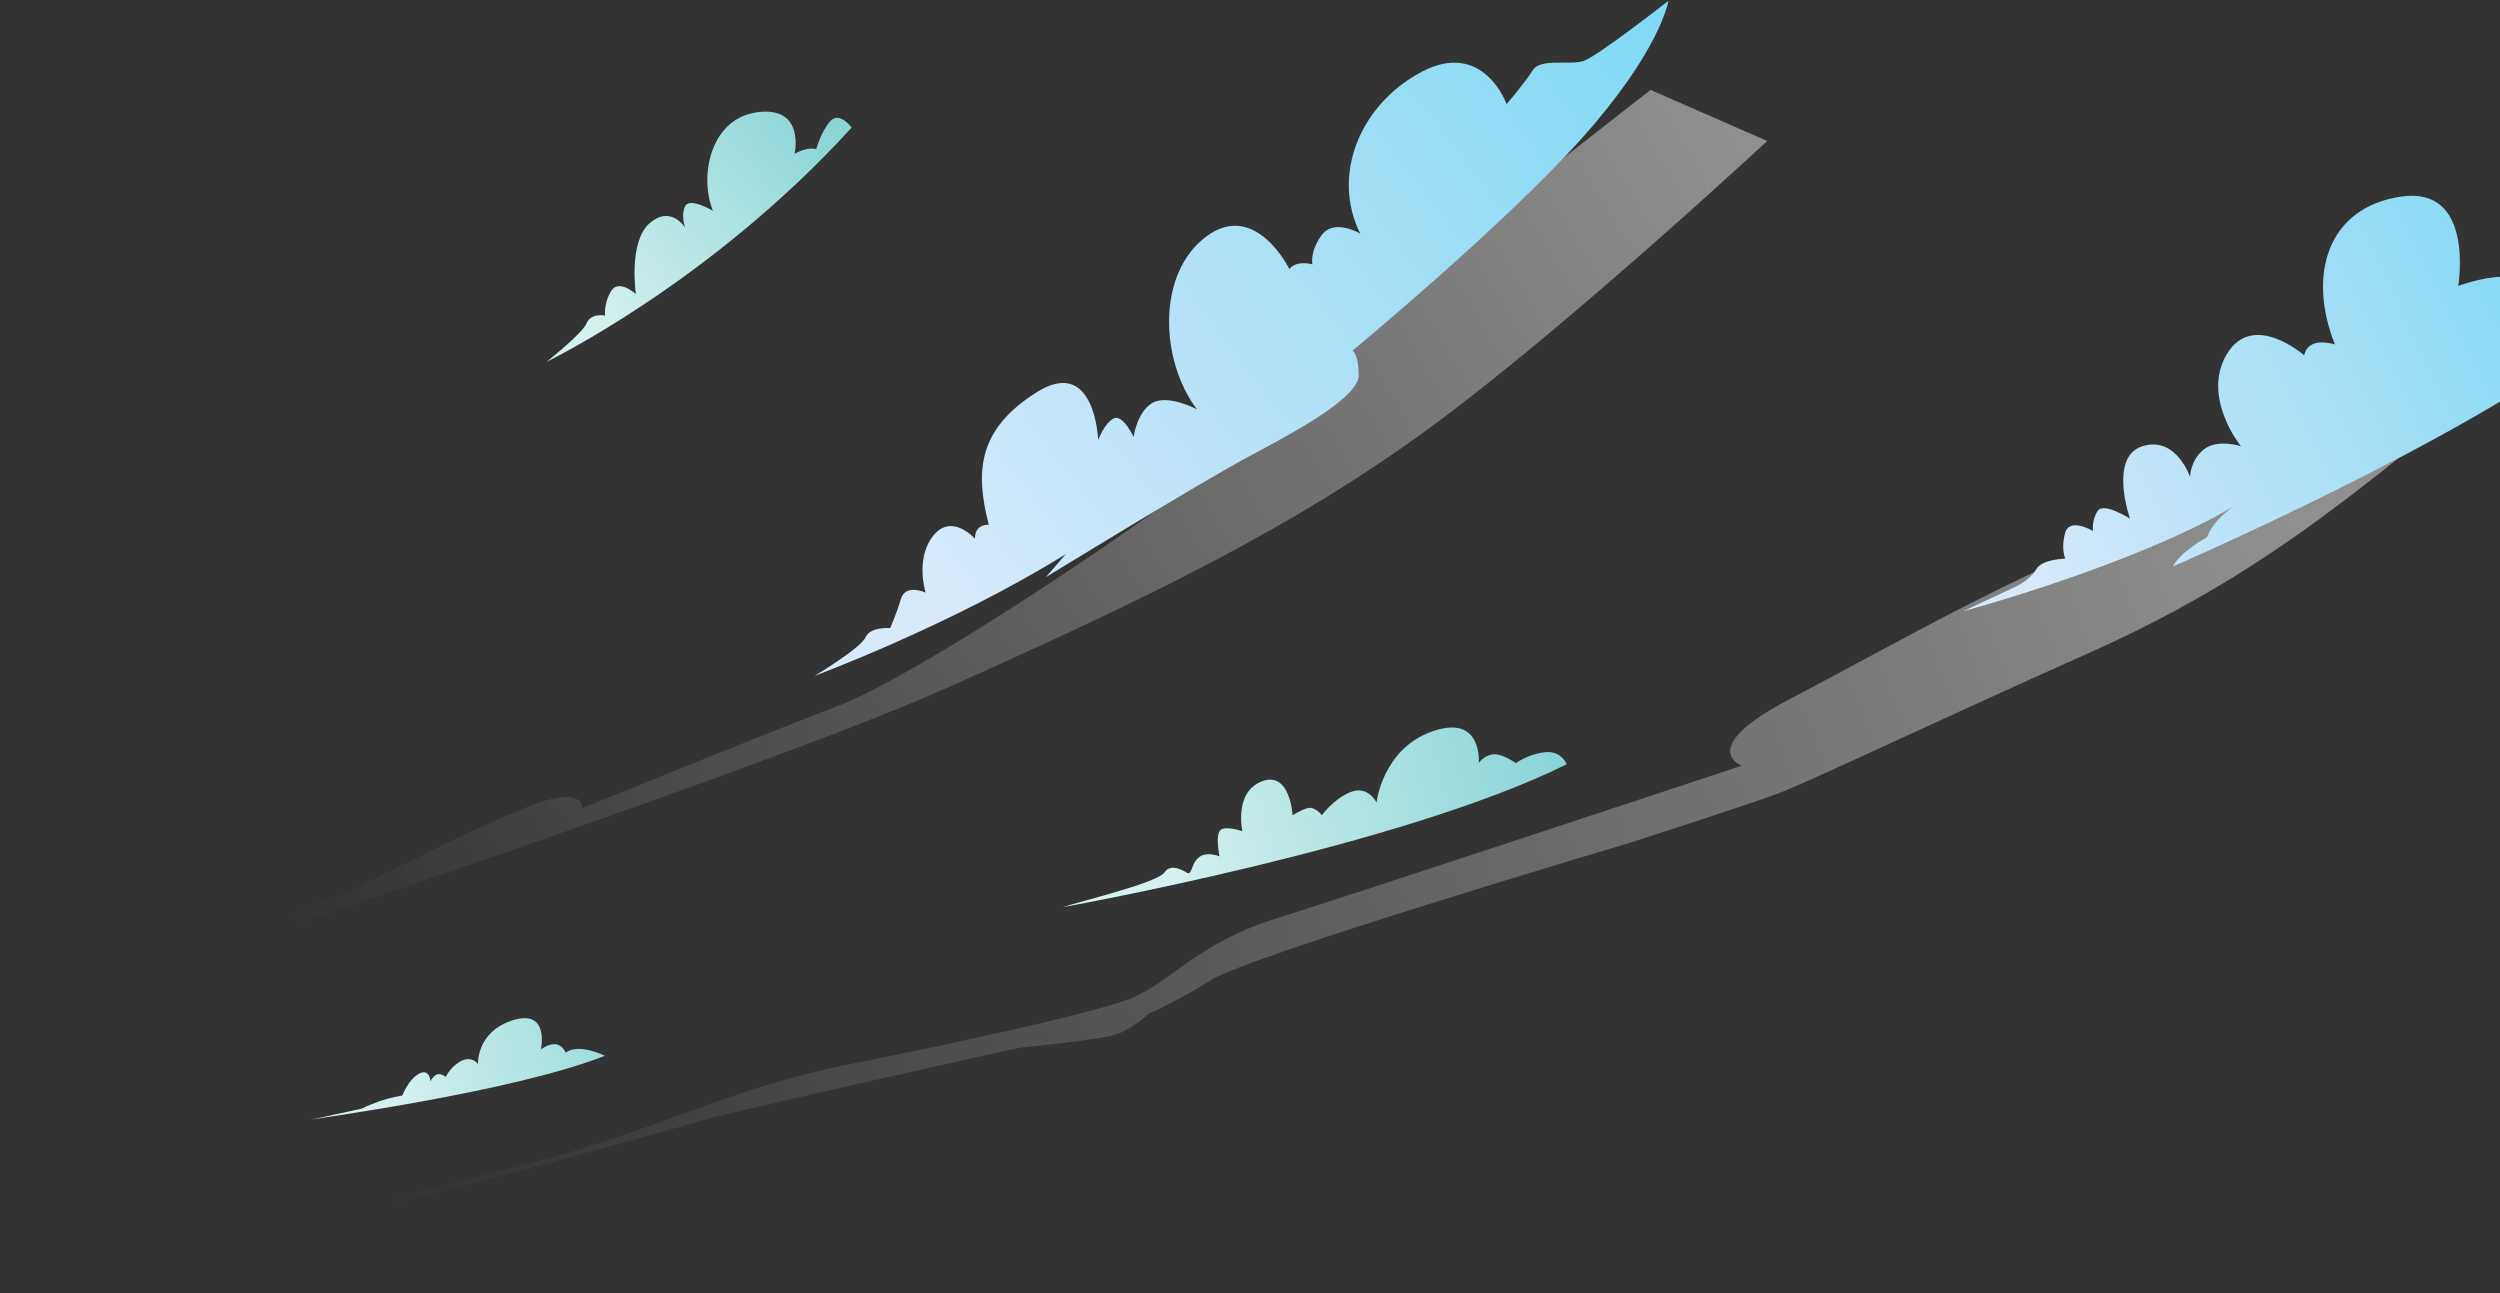 <svg width="1156" height="598" viewBox="0 0 1156 598" fill="none" xmlns="http://www.w3.org/2000/svg">
<rect x="0" y="0" width="1156" height="598" fill="#333333" stroke="none"/>
<path opacity="0.45" d="M24.71 464.79C24.71 464.79 343.38 360.25 437.8 318.1C532.22 275.95 597.98 243.91 660.36 198.39C722.75 152.87 817.17 65.19 817.17 65.19L763.22 41.58C763.22 41.58 687.35 100.59 658.68 124.2C630.02 147.81 592.92 191.64 555.83 220.31C518.74 248.97 422.63 313.04 387.22 326.53C351.81 340.02 269.19 373.74 269.19 373.74C269.19 373.74 270.88 361.94 242.21 373.74C213.55 385.54 178.14 404.09 168.02 409.15C157.91 414.21 24.71 464.79 24.71 464.79Z" fill="url(#paint0_linear)"/>
<path opacity="0.45" d="M0.55 597.99C-3.46 598.59 172.53 556.4 238.85 539.54C305.17 522.68 335.52 503.57 391.72 492.33C447.92 481.09 504.13 468.72 522.11 461.98C540.09 455.24 553.58 436.13 589.55 424.89C625.52 413.65 805.37 354.07 805.37 354.07C805.37 354.07 784.01 346.2 826.73 323.72C869.44 301.24 898.67 284.38 941.38 264.15C984.09 243.92 1011.07 241.67 1065.03 202.33C1118.98 162.99 1161.7 133.76 1161.7 133.76L1178.56 146.12C1178.56 146.12 1135.85 191.08 1099.88 219.18C1063.91 247.28 1025.69 275.38 964.99 302.36C904.29 329.34 837.97 360.81 823.36 366.43C808.75 372.05 752.54 390.04 752.54 390.04C752.54 390.04 578.31 441.75 560.33 452.99C542.35 464.23 531.1 468.73 531.1 468.73C531.1 468.73 523.23 476.6 514.24 478.85C505.25 481.1 471.53 484.47 471.53 484.47C471.53 484.47 334.4 514.82 324.28 518.19C314.16 521.56 83.73 585.63 0.55 597.99Z" fill="url(#paint1_linear)"/>
<path d="M491.4 419.47C491.4 419.47 647.63 391.63 724.46 353.38C724.46 353.38 721.93 346.83 714.03 347.86C706.13 348.89 700.93 352.91 700.93 352.91C700.93 352.91 694.74 348.32 690.43 348.82C686.12 349.32 683.81 352.77 683.81 352.77C683.81 352.77 685.66 330.03 662.42 338.14C639.18 346.25 636.51 371.09 636.51 371.09C636.51 371.09 632.63 363.05 624.62 366.21C616.61 369.38 611.24 376.96 611.24 376.96C611.24 376.96 607.9 372.51 604.27 373.76C600.64 375.01 597.69 377 597.69 377C597.69 377 596.59 356.25 583.49 361.3C570.39 366.35 574.48 384.39 574.48 384.39C574.48 384.39 565.37 381.08 563.77 384.57C562.17 388.06 563.91 395.99 563.91 395.99C563.91 395.99 558.32 393.57 554.62 396.24C550.92 398.91 551.38 403.93 549.25 403.82C549.25 403.82 541.67 398.45 538.57 403.28C535.49 408.13 500.83 416.38 491.4 419.47Z" fill="url(#paint2_linear)"/>
<path d="M143.91 517.7C145.53 517.22 237.41 504.91 279.7 488.19C279.7 488.19 267.61 482.15 261.57 486.76C261.57 486.76 260.1 482.97 256.63 482.84C253.16 482.72 250.13 485.29 250.13 485.29C250.13 485.29 254.26 466.45 237.23 471.74C220.2 477.03 221.02 492.03 221.02 492.03C221.02 492.03 218.48 488.2 213.59 490.43C208.7 492.67 206.11 497.92 206.11 497.92C206.11 497.92 203.25 495.68 201.32 497.22C199.39 498.76 199.08 500.08 199.08 500.08C199.08 500.08 198.76 493.92 193.86 496.42C188.96 498.92 186.02 506.58 186.02 506.58C186.02 506.58 180.37 507.45 174.96 509.4C169.54 511.35 167.36 512.61 167.36 512.61L143.91 517.7Z" fill="url(#paint3_linear)"/>
<path d="M907.94 282.58C907.94 282.58 987.75 261.2 1034.07 233.41C1034.07 233.41 1024.09 239.11 1020.53 248.37C1020.53 248.37 1007.7 255.5 1004.85 261.91C1004.85 261.91 1139.53 203.48 1198.68 157.16C1198.68 157.16 1183.72 152.88 1180.15 154.31C1176.59 155.74 1176.59 137.92 1168.04 130.79C1159.49 123.66 1136.69 132.22 1136.69 132.22C1136.69 132.22 1144.53 85.9 1110.32 90.89C1076.11 95.88 1066.85 127.23 1079.68 159.3C1079.68 159.3 1067.57 155.02 1065.43 164.29C1065.43 164.29 1041.91 143.62 1029.8 163.58C1017.69 183.54 1036.21 206.34 1036.21 206.34C1036.21 206.34 1025.52 202.78 1019.11 207.77C1012.7 212.76 1012.7 220.6 1012.7 220.6C1012.7 220.6 1006.29 201.36 990.61 206.35C974.93 211.34 984.91 239.84 984.91 239.84C984.91 239.84 972.8 232 969.95 236.28C967.1 240.56 967.81 245.54 967.81 245.54C967.81 245.54 957.12 239.13 954.98 246.25C952.84 253.38 954.98 258.36 954.98 258.36C954.98 258.36 944.29 258.36 941.44 263.35C938.59 268.34 932.18 271.19 932.18 271.19L907.94 282.58Z" fill="url(#paint4_linear)"/>
<path d="M376.69 312.51C376.69 312.51 440.11 288.99 492.84 256.21L483.58 266.9C483.58 266.9 555.55 222.72 578.36 210.6C601.16 198.49 628.24 183.52 628.24 173.54C628.24 163.56 625.39 162.14 625.39 162.14C625.39 162.14 695.23 104.42 731.57 63.8C767.91 23.18 771.48 0.38 771.48 0.38C771.48 0.38 738.7 26.03 732.29 28.17C725.88 30.31 712.34 26.74 708.77 32.45C705.21 38.15 696.66 48.13 696.66 48.13C696.66 48.13 685.97 18.2 657.47 33.17C628.97 48.13 615.43 80.91 628.97 107.99C628.97 107.99 616.86 100.86 611.15 108.7C605.45 116.54 606.87 122.24 606.87 122.24C606.87 122.24 599.74 120.1 596.18 124.38C596.18 124.38 580.5 92.31 557.7 109.42C534.9 126.53 536.32 166.43 553.42 189.23C553.42 189.23 539.88 182.1 532.75 186.38C525.62 190.66 524.2 202.06 524.2 202.06C524.2 202.06 519.21 191.37 514.94 193.51C510.66 195.65 507.81 203.49 507.81 203.49C507.81 203.49 506.38 164.3 479.31 181.4C452.24 198.5 450.81 217.74 457.22 242.68C457.22 242.68 450.81 241.97 450.81 249.09C450.81 249.09 440.12 236.98 431.57 247.66C423.02 258.35 428.01 274.03 428.01 274.03C428.01 274.03 418.75 269.75 416.61 276.88C414.47 284.01 411.62 290.42 411.62 290.42C411.62 290.42 402.36 289.71 400.22 294.7C398.07 299.68 376.69 312.51 376.69 312.51Z" fill="url(#paint5_linear)"/>
<path d="M252.7 167.31C252.7 167.31 328.24 130.97 393.8 58.99C393.8 58.99 388.1 51.15 383.82 56.14C379.54 61.13 377.41 68.97 377.41 68.97C377.41 68.97 373.85 67.54 367.43 71.11C367.43 71.11 372.42 49.02 350.33 51.87C328.24 54.72 323.25 81.8 329.66 97.48C329.66 97.48 318.97 91.07 316.83 95.34C314.69 99.62 316.83 105.32 316.83 105.32C316.83 105.32 310.42 94.63 300.44 103.18C290.46 111.73 294.03 135.96 294.03 135.96C294.03 135.96 286.19 128.83 282.63 134.53C279.07 140.23 279.78 145.93 279.78 145.93C279.78 145.93 273.37 144.5 271.23 149.49C269.09 154.49 252.7 167.31 252.7 167.31Z" fill="url(#paint6_linear)"/>
<defs>
<linearGradient id="paint0_linear" x1="800.209" y1="63.934" x2="147.696" y2="448.361" gradientUnits="userSpaceOnUse">
<stop stop-color="white"/>
<stop offset="1" stop-color="white" stop-opacity="0"/>
</linearGradient>
<linearGradient id="paint1_linear" x1="1052.35" y1="227.027" x2="182.331" y2="562.557" gradientUnits="userSpaceOnUse">
<stop stop-color="white"/>
<stop offset="1" stop-color="white" stop-opacity="0"/>
</linearGradient>
<linearGradient id="paint2_linear" x1="736.653" y1="337.169" x2="537.613" y2="393.539" gradientUnits="userSpaceOnUse">
<stop stop-color="#84D2D4"/>
<stop offset="1" stop-color="#D3F1EF"/>
</linearGradient>
<linearGradient id="paint3_linear" x1="324.202" y1="465.001" x2="183.256" y2="499.325" gradientUnits="userSpaceOnUse">
<stop stop-color="#84D2D4"/>
<stop offset="1" stop-color="#D3F1EF"/>
</linearGradient>
<linearGradient id="paint4_linear" x1="920.3" y1="242.856" x2="1200.35" y2="106.035" gradientUnits="userSpaceOnUse">
<stop stop-color="#D8EAFA"/>
<stop offset="0.617" stop-color="#9FDDF5"/>
<stop offset="1" stop-color="#7AD9F5"/>
</linearGradient>
<linearGradient id="paint5_linear" x1="426.845" y1="271.434" x2="793.124" y2="-10.044" gradientUnits="userSpaceOnUse">
<stop stop-color="#D8EAFA"/>
<stop offset="0.617" stop-color="#9FDDF5"/>
<stop offset="1" stop-color="#7AD9F5"/>
</linearGradient>
<linearGradient id="paint6_linear" x1="389.93" y1="40.392" x2="270.925" y2="140.869" gradientUnits="userSpaceOnUse">
<stop stop-color="#84D2D4"/>
<stop offset="1" stop-color="#D3F1EF"/>
</linearGradient>
</defs>
</svg>
